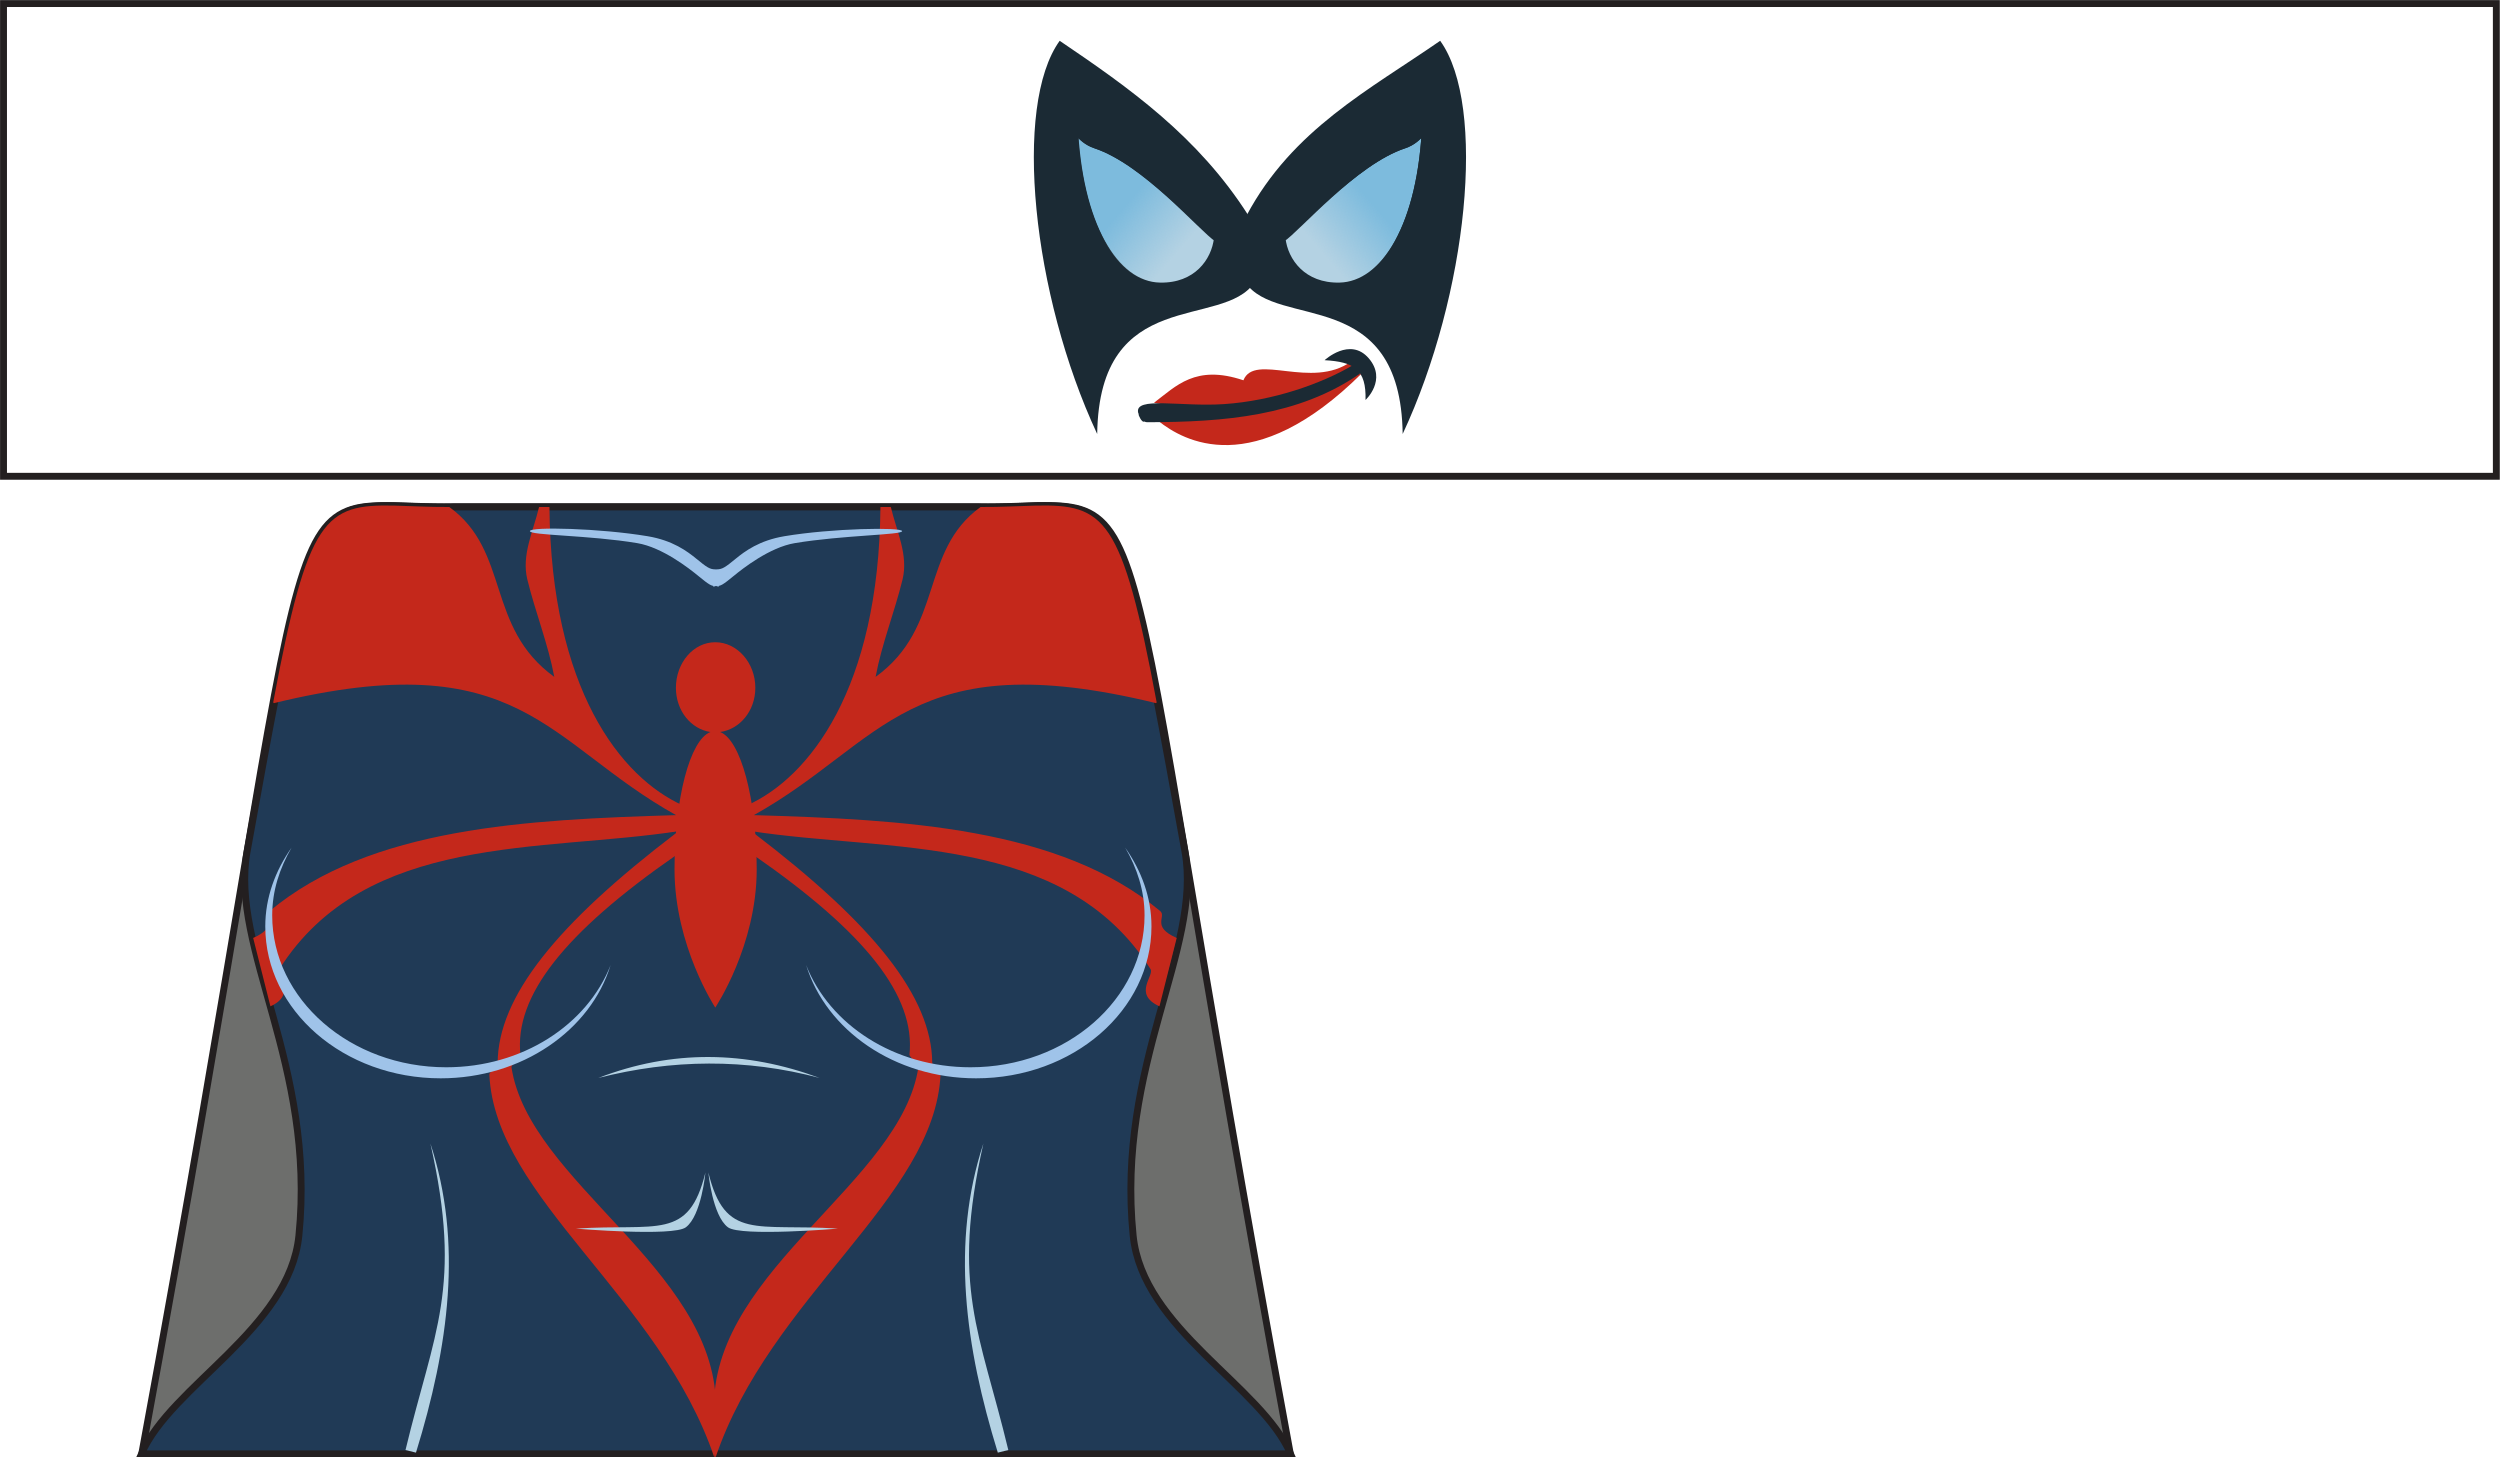 <?xml version="1.0" encoding="UTF-8" standalone="no"?>
<!-- Created with Inkscape (http://www.inkscape.org/) -->

<svg
   xmlns:dc="http://purl.org/dc/elements/1.1/"
   xmlns:cc="http://creativecommons.org/ns#"
   xmlns:rdf="http://www.w3.org/1999/02/22-rdf-syntax-ns#"
   xmlns:svg="http://www.w3.org/2000/svg"
   xmlns="http://www.w3.org/2000/svg"
   xmlns:xlink="http://www.w3.org/1999/xlink"
   xmlns:sodipodi="http://sodipodi.sourceforge.net/DTD/sodipodi-0.dtd"
   xmlns:inkscape="http://www.inkscape.org/namespaces/inkscape"
   width="113.125"
   height="65.938"
   id="svg2"
   version="1.1"
   inkscape:version="0.47 r22583"
   sodipodi:docname="spiderwoman.julia_drew.svg"
   inkscape:export-filename="C:\Dokumente und Einstellungen\John\Desktop\minifigs\github\minifig-svg-decals\minifig-svg-decals\figures\super heroes\spiderwoman_jessica drew.png"
   inkscape:export-xdpi="1715"
   inkscape:export-ydpi="1715"
   style="display:inline">
  <defs
     id="defs4">
    <inkscape:perspective
       sodipodi:type="inkscape:persp3d"
       inkscape:vp_x="0 : 32.96875 : 1"
       inkscape:vp_y="0 : 1000 : 0"
       inkscape:vp_z="113.125 : 32.96875 : 1"
       inkscape:persp3d-origin="56.5625 : 21.979167 : 1"
       id="perspective245" />
    <linearGradient
       inkscape:collect="always"
       id="linearGradient4473">
      <stop
         style="stop-color:#b4d2e3;stop-opacity:1;"
         offset="0"
         id="stop4475" />
      <stop
         style="stop-color:#b4d2e3;stop-opacity:0;"
         offset="1"
         id="stop4477" />
    </linearGradient>
    <linearGradient
       inkscape:collect="always"
       id="linearGradient4146">
      <stop
         style="stop-color:#b4d2e3;stop-opacity:1;"
         offset="0"
         id="stop4148" />
      <stop
         style="stop-color:#b4d2e3;stop-opacity:0;"
         offset="1"
         id="stop4150" />
    </linearGradient>
    <linearGradient
       inkscape:collect="always"
       id="linearGradient4011">
      <stop
         style="stop-color:#ffffff;stop-opacity:1;"
         offset="0"
         id="stop4013" />
      <stop
         style="stop-color:#ffffff;stop-opacity:0;"
         offset="1"
         id="stop4015" />
    </linearGradient>
    <linearGradient
       inkscape:collect="always"
       id="linearGradient3997">
      <stop
         style="stop-color:#ffffff;stop-opacity:1;"
         offset="0"
         id="stop3999" />
      <stop
         style="stop-color:#ffffff;stop-opacity:0;"
         offset="1"
         id="stop4001" />
    </linearGradient>
    <inkscape:path-effect
       effect="skeletal"
       id="path-effect4237"
       is_visible="true"
       pattern="M 0,5 C 0,2.24 2.24,0 5,0 7.76,0 10,2.24 10,5 10,7.76 7.76,10 5,10 2.24,10 0,7.76 0,5 z"
       copytype="single_stretched"
       prop_scale="1"
       scale_y_rel="false"
       spacing="0"
       normal_offset="0"
       tang_offset="0"
       prop_units="false"
       vertical_pattern="false"
       fuse_tolerance="0" />
    <clipPath
       id="clipPath2999"
       clipPathUnits="userSpaceOnUse">
      <path
         id="path3001"
         d="M 0,792 612,792 612,0 0,0 0,792 z"
         inkscape:connector-curvature="0" />
    </clipPath>
    <radialGradient
       gradientUnits="userSpaceOnUse"
       gradientTransform="matrix(0.76,-0.036,0.132,2.752,16.986,-78.269)"
       r="12.65"
       fy="46.658"
       fx="96.306"
       cy="46.658"
       cx="96.306"
       id="radialGradient3972"
       xlink:href="#linearGradient3966"
       inkscape:collect="always" />
    <clipPath
       clipPathUnits="userSpaceOnUse"
       id="clipPath2999-4">
      <path
         inkscape:connector-curvature="0"
         d="M 0,792 612,792 612,0 0,0 0,792 z"
         id="path3001-0" />
    </clipPath>
    <linearGradient
       id="linearGradient3966">
      <stop
         id="stop3968"
         offset="0"
         style="stop-color:#c0ac02;stop-opacity:1;" />
      <stop
         id="stop3970"
         offset="1"
         style="stop-color:#fdea41;stop-opacity:0;" />
    </linearGradient>
    <radialGradient
       inkscape:collect="always"
       xlink:href="#linearGradient3997"
       id="radialGradient4003"
       cx="165.811"
       cy="47.694"
       fx="165.811"
       fy="47.694"
       r="3.812"
       gradientTransform="matrix(0.644,-0.188,0.312,1.07,43.64,27.156)"
       gradientUnits="userSpaceOnUse" />
    <radialGradient
       inkscape:collect="always"
       xlink:href="#linearGradient3997"
       id="radialGradient4007"
       gradientUnits="userSpaceOnUse"
       gradientTransform="matrix(-0.644,-0.188,-0.312,1.07,293.731,27.156)"
       cx="165.811"
       cy="47.694"
       fx="165.811"
       fy="47.694"
       r="3.812" />
    <radialGradient
       inkscape:collect="always"
       xlink:href="#linearGradient4011"
       id="radialGradient4017"
       cx="169.323"
       cy="41.785"
       fx="169.323"
       fy="41.785"
       r="6.983"
       gradientTransform="matrix(0.31,-0.018,0.037,0.633,114.753,21.469)"
       gradientUnits="userSpaceOnUse" />
    <linearGradient
       id="linearGradient3966-2">
      <stop
         style="stop-color:#c0ac02;stop-opacity:1;"
         offset="0"
         id="stop3968-4" />
      <stop
         style="stop-color:#fdea41;stop-opacity:0;"
         offset="1"
         id="stop3970-5" />
    </linearGradient>
    <clipPath
       id="clipPath2999-4-8"
       clipPathUnits="userSpaceOnUse">
      <path
         id="path3001-0-8"
         d="M 0,792 612,792 612,0 0,0 0,792 z"
         inkscape:connector-curvature="0" />
    </clipPath>
    <radialGradient
       inkscape:collect="always"
       xlink:href="#linearGradient3966-2"
       id="radialGradient3972-4"
       cx="96.306"
       cy="46.658"
       fx="96.306"
       fy="46.658"
       r="12.65"
       gradientTransform="matrix(0.76,-0.036,0.132,2.752,16.986,-78.269)"
       gradientUnits="userSpaceOnUse" />
    <clipPath
       clipPathUnits="userSpaceOnUse"
       id="clipPath2999-0">
      <path
         inkscape:connector-curvature="0"
         d="M 0,792 612,792 612,0 0,0 0,792 z"
         id="path3001-9" />
    </clipPath>
    <inkscape:path-effect
       fuse_tolerance="0"
       vertical_pattern="false"
       prop_units="false"
       tang_offset="0"
       normal_offset="0"
       spacing="0"
       scale_y_rel="false"
       prop_scale="1"
       copytype="single_stretched"
       pattern="M 0,5 C 0,2.24 2.24,0 5,0 7.76,0 10,2.24 10,5 10,7.76 7.76,10 5,10 2.24,10 0,7.76 0,5 z"
       is_visible="true"
       id="path-effect4237-4"
       effect="skeletal" />
    <linearGradient
       inkscape:collect="always"
       id="linearGradient4011-4">
      <stop
         style="stop-color:#ffffff;stop-opacity:1;"
         offset="0"
         id="stop4013-0" />
      <stop
         style="stop-color:#ffffff;stop-opacity:0;"
         offset="1"
         id="stop4015-9" />
    </linearGradient>
    <linearGradient
       inkscape:collect="always"
       id="linearGradient3997-4">
      <stop
         style="stop-color:#ffffff;stop-opacity:1;"
         offset="0"
         id="stop3999-8" />
      <stop
         style="stop-color:#ffffff;stop-opacity:0;"
         offset="1"
         id="stop4001-8" />
    </linearGradient>
    <inkscape:path-effect
       effect="skeletal"
       id="path-effect4237-2"
       is_visible="true"
       pattern="M 0,5 C 0,2.24 2.24,0 5,0 7.76,0 10,2.24 10,5 10,7.76 7.76,10 5,10 2.24,10 0,7.76 0,5 z"
       copytype="single_stretched"
       prop_scale="1"
       scale_y_rel="false"
       spacing="0"
       normal_offset="0"
       tang_offset="0"
       prop_units="false"
       vertical_pattern="false"
       fuse_tolerance="0" />
    <clipPath
       id="clipPath2999-45"
       clipPathUnits="userSpaceOnUse">
      <path
         id="path3001-5"
         d="M 0,792 612,792 612,0 0,0 0,792 z"
         inkscape:connector-curvature="0" />
    </clipPath>
    <radialGradient
       gradientUnits="userSpaceOnUse"
       gradientTransform="matrix(0.76,-0.036,0.132,2.752,16.986,-78.269)"
       r="12.65"
       fy="46.658"
       fx="96.306"
       cy="46.658"
       cx="96.306"
       id="radialGradient3972-1"
       xlink:href="#linearGradient3966-1"
       inkscape:collect="always" />
    <clipPath
       clipPathUnits="userSpaceOnUse"
       id="clipPath2999-4-7">
      <path
         inkscape:connector-curvature="0"
         d="M 0,792 612,792 612,0 0,0 0,792 z"
         id="path3001-0-1" />
    </clipPath>
    <linearGradient
       id="linearGradient3966-1">
      <stop
         id="stop3968-5"
         offset="0"
         style="stop-color:#c0ac02;stop-opacity:1;" />
      <stop
         id="stop3970-2"
         offset="1"
         style="stop-color:#fdea41;stop-opacity:0;" />
    </linearGradient>
    <radialGradient
       inkscape:collect="always"
       xlink:href="#linearGradient3997-4"
       id="radialGradient4003-7"
       cx="165.811"
       cy="47.694"
       fx="165.811"
       fy="47.694"
       r="3.812"
       gradientTransform="matrix(0.644,-0.188,0.312,1.07,43.64,27.156)"
       gradientUnits="userSpaceOnUse" />
    <radialGradient
       inkscape:collect="always"
       xlink:href="#linearGradient3997-4"
       id="radialGradient4007-6"
       gradientUnits="userSpaceOnUse"
       gradientTransform="matrix(-0.644,-0.188,-0.312,1.07,293.731,27.156)"
       cx="165.811"
       cy="47.694"
       fx="165.811"
       fy="47.694"
       r="3.812" />
    <radialGradient
       inkscape:collect="always"
       xlink:href="#linearGradient4011-4"
       id="radialGradient4017-1"
       cx="169.323"
       cy="41.785"
       fx="169.323"
       fy="41.785"
       r="6.983"
       gradientTransform="matrix(0.31,-0.018,0.037,0.633,114.753,21.469)"
       gradientUnits="userSpaceOnUse" />
    <linearGradient
       id="linearGradient3966-2-4">
      <stop
         style="stop-color:#c0ac02;stop-opacity:1;"
         offset="0"
         id="stop3968-4-2" />
      <stop
         style="stop-color:#fdea41;stop-opacity:0;"
         offset="1"
         id="stop3970-5-3" />
    </linearGradient>
    <clipPath
       id="clipPath2999-4-8-2"
       clipPathUnits="userSpaceOnUse">
      <path
         id="path3001-0-8-2"
         d="M 0,792 612,792 612,0 0,0 0,792 z"
         inkscape:connector-curvature="0" />
    </clipPath>
    <radialGradient
       inkscape:collect="always"
       xlink:href="#linearGradient3966-2-4"
       id="radialGradient3972-4-1"
       cx="96.306"
       cy="46.658"
       fx="96.306"
       fy="46.658"
       r="12.65"
       gradientTransform="matrix(0.76,-0.036,0.132,2.752,16.986,-78.269)"
       gradientUnits="userSpaceOnUse" />
    <clipPath
       clipPathUnits="userSpaceOnUse"
       id="clipPath2999-0-6">
      <path
         inkscape:connector-curvature="0"
         d="M 0,792 612,792 612,0 0,0 0,792 z"
         id="path3001-9-8" />
    </clipPath>
    <inkscape:path-effect
       fuse_tolerance="0"
       vertical_pattern="false"
       prop_units="false"
       tang_offset="0"
       normal_offset="0"
       spacing="0"
       scale_y_rel="false"
       prop_scale="1"
       copytype="single_stretched"
       pattern="M 0,5 C 0,2.24 2.24,0 5,0 7.76,0 10,2.24 10,5 10,7.76 7.76,10 5,10 2.24,10 0,7.76 0,5 z"
       is_visible="true"
       id="path-effect4237-4-5"
       effect="skeletal" />
    <inkscape:path-effect
       effect="skeletal"
       id="path-effect4237-4-2"
       is_visible="true"
       pattern="M 0,5 C 0,2.24 2.24,0 5,0 7.76,0 10,2.24 10,5 10,7.76 7.76,10 5,10 2.24,10 0,7.76 0,5 z"
       copytype="single_stretched"
       prop_scale="1"
       scale_y_rel="false"
       spacing="0"
       normal_offset="0"
       tang_offset="0"
       prop_units="false"
       vertical_pattern="false"
       fuse_tolerance="0" />
    <clipPath
       id="clipPath2999-0-61"
       clipPathUnits="userSpaceOnUse">
      <path
         id="path3001-9-89"
         d="M 0,792 612,792 612,0 0,0 0,792 z"
         inkscape:connector-curvature="0" />
    </clipPath>
    <radialGradient
       gradientUnits="userSpaceOnUse"
       gradientTransform="matrix(0.76,-0.036,0.132,2.752,16.986,-78.269)"
       r="12.65"
       fy="46.658"
       fx="96.306"
       cy="46.658"
       cx="96.306"
       id="radialGradient3972-4-7"
       xlink:href="#linearGradient3966-2-2"
       inkscape:collect="always" />
    <clipPath
       clipPathUnits="userSpaceOnUse"
       id="clipPath2999-4-8-8">
      <path
         inkscape:connector-curvature="0"
         d="M 0,792 612,792 612,0 0,0 0,792 z"
         id="path3001-0-8-5" />
    </clipPath>
    <linearGradient
       id="linearGradient3966-2-2">
      <stop
         id="stop3968-4-21"
         offset="0"
         style="stop-color:#c0ac02;stop-opacity:1;" />
      <stop
         id="stop3970-5-6"
         offset="1"
         style="stop-color:#fdea41;stop-opacity:0;" />
    </linearGradient>
    <radialGradient
       gradientUnits="userSpaceOnUse"
       gradientTransform="matrix(0.31,-0.018,0.037,0.633,114.753,21.469)"
       r="6.983"
       fy="41.785"
       fx="169.323"
       cy="41.785"
       cx="169.323"
       id="radialGradient4017-3"
       xlink:href="#linearGradient4011-40"
       inkscape:collect="always" />
    <radialGradient
       r="3.812"
       fy="47.694"
       fx="165.811"
       cy="47.694"
       cx="165.811"
       gradientTransform="matrix(-0.644,-0.188,-0.312,1.07,293.731,27.156)"
       gradientUnits="userSpaceOnUse"
       id="radialGradient4007-2"
       xlink:href="#linearGradient3997-8"
       inkscape:collect="always" />
    <radialGradient
       gradientUnits="userSpaceOnUse"
       gradientTransform="matrix(0.644,-0.188,0.312,1.07,43.64,27.156)"
       r="3.812"
       fy="47.694"
       fx="165.811"
       cy="47.694"
       cx="165.811"
       id="radialGradient4003-4"
       xlink:href="#linearGradient3997-8"
       inkscape:collect="always" />
    <linearGradient
       id="linearGradient3966-27">
      <stop
         style="stop-color:#c0ac02;stop-opacity:1;"
         offset="0"
         id="stop3968-6" />
      <stop
         style="stop-color:#fdea41;stop-opacity:0;"
         offset="1"
         id="stop3970-1" />
    </linearGradient>
    <clipPath
       id="clipPath2999-4-1"
       clipPathUnits="userSpaceOnUse">
      <path
         id="path3001-0-15"
         d="M 0,792 612,792 612,0 0,0 0,792 z"
         inkscape:connector-curvature="0" />
    </clipPath>
    <radialGradient
       inkscape:collect="always"
       xlink:href="#linearGradient3966-27"
       id="radialGradient3972-7"
       cx="96.306"
       cy="46.658"
       fx="96.306"
       fy="46.658"
       r="12.65"
       gradientTransform="matrix(0.76,-0.036,0.132,2.752,16.986,-78.269)"
       gradientUnits="userSpaceOnUse" />
    <clipPath
       clipPathUnits="userSpaceOnUse"
       id="clipPath2999-5">
      <path
         inkscape:connector-curvature="0"
         d="M 0,792 612,792 612,0 0,0 0,792 z"
         id="path3001-1" />
    </clipPath>
    <inkscape:path-effect
       fuse_tolerance="0"
       vertical_pattern="false"
       prop_units="false"
       tang_offset="0"
       normal_offset="0"
       spacing="0"
       scale_y_rel="false"
       prop_scale="1"
       copytype="single_stretched"
       pattern="M 0,5 C 0,2.24 2.24,0 5,0 7.76,0 10,2.24 10,5 10,7.76 7.76,10 5,10 2.24,10 0,7.76 0,5 z"
       is_visible="true"
       id="path-effect4237-5"
       effect="skeletal" />
    <linearGradient
       id="linearGradient3997-8"
       inkscape:collect="always">
      <stop
         id="stop3999-82"
         offset="0"
         style="stop-color:#ffffff;stop-opacity:1;" />
      <stop
         id="stop4001-4"
         offset="1"
         style="stop-color:#ffffff;stop-opacity:0;" />
    </linearGradient>
    <linearGradient
       id="linearGradient4011-40"
       inkscape:collect="always">
      <stop
         id="stop4013-9"
         offset="0"
         style="stop-color:#ffffff;stop-opacity:1;" />
      <stop
         id="stop4015-4"
         offset="1"
         style="stop-color:#ffffff;stop-opacity:0;" />
    </linearGradient>
    <linearGradient
       inkscape:collect="always"
       xlink:href="#linearGradient4146"
       id="linearGradient4222"
       gradientUnits="userSpaceOnUse"
       gradientTransform="matrix(-1,0,0,1,337.283,0)"
       x1="168.045"
       y1="73.54"
       x2="167.402"
       y2="56.535" />
    <linearGradient
       inkscape:collect="always"
       xlink:href="#linearGradient4146"
       id="linearGradient4224"
       gradientUnits="userSpaceOnUse"
       x1="168.045"
       y1="73.54"
       x2="167.402"
       y2="56.535" />
    <linearGradient
       inkscape:collect="always"
       xlink:href="#linearGradient4146"
       id="linearGradient4251"
       gradientUnits="userSpaceOnUse"
       gradientTransform="matrix(-1,0,0,1,337.283,0)"
       x1="168.045"
       y1="73.54"
       x2="167.402"
       y2="56.535" />
    <linearGradient
       inkscape:collect="always"
       xlink:href="#linearGradient4146"
       id="linearGradient4253"
       gradientUnits="userSpaceOnUse"
       x1="168.045"
       y1="73.54"
       x2="167.402"
       y2="56.535" />
    <inkscape:path-effect
       effect="skeletal"
       id="path-effect4237-4-9"
       is_visible="true"
       pattern="M 0,5 C 0,2.24 2.24,0 5,0 7.76,0 10,2.24 10,5 10,7.76 7.76,10 5,10 2.24,10 0,7.76 0,5 z"
       copytype="single_stretched"
       prop_scale="1"
       scale_y_rel="false"
       spacing="0"
       normal_offset="0"
       tang_offset="0"
       prop_units="false"
       vertical_pattern="false"
       fuse_tolerance="0" />
    <clipPath
       id="clipPath2999-0-5"
       clipPathUnits="userSpaceOnUse">
      <path
         id="path3001-9-0"
         d="M 0,792 612,792 612,0 0,0 0,792 z"
         inkscape:connector-curvature="0" />
    </clipPath>
    <radialGradient
       gradientUnits="userSpaceOnUse"
       gradientTransform="matrix(0.76,-0.036,0.132,2.752,16.986,-78.269)"
       r="12.65"
       fy="46.658"
       fx="96.306"
       cy="46.658"
       cx="96.306"
       id="radialGradient3972-4-6"
       xlink:href="#linearGradient3966-2-28"
       inkscape:collect="always" />
    <clipPath
       clipPathUnits="userSpaceOnUse"
       id="clipPath2999-4-8-24">
      <path
         inkscape:connector-curvature="0"
         d="M 0,792 612,792 612,0 0,0 0,792 z"
         id="path3001-0-8-8" />
    </clipPath>
    <linearGradient
       id="linearGradient3966-2-28">
      <stop
         id="stop3968-4-6"
         offset="0"
         style="stop-color:#c0ac02;stop-opacity:1;" />
      <stop
         id="stop3970-5-0"
         offset="1"
         style="stop-color:#fdea41;stop-opacity:0;" />
    </linearGradient>
    <radialGradient
       gradientUnits="userSpaceOnUse"
       gradientTransform="matrix(0.31,-0.018,0.037,0.633,114.753,21.469)"
       r="6.983"
       fy="41.785"
       fx="169.323"
       cy="41.785"
       cx="169.323"
       id="radialGradient4017-0"
       xlink:href="#linearGradient4011-2"
       inkscape:collect="always" />
    <radialGradient
       r="3.812"
       fy="47.694"
       fx="165.811"
       cy="47.694"
       cx="165.811"
       gradientTransform="matrix(-0.644,-0.188,-0.312,1.07,293.731,27.156)"
       gradientUnits="userSpaceOnUse"
       id="radialGradient4007-65"
       xlink:href="#linearGradient3997-41"
       inkscape:collect="always" />
    <radialGradient
       gradientUnits="userSpaceOnUse"
       gradientTransform="matrix(0.644,-0.188,0.312,1.07,43.64,27.156)"
       r="3.812"
       fy="47.694"
       fx="165.811"
       cy="47.694"
       cx="165.811"
       id="radialGradient4003-8"
       xlink:href="#linearGradient3997-41"
       inkscape:collect="always" />
    <linearGradient
       id="linearGradient3966-3">
      <stop
         style="stop-color:#c0ac02;stop-opacity:1;"
         offset="0"
         id="stop3968-1" />
      <stop
         style="stop-color:#fdea41;stop-opacity:0;"
         offset="1"
         id="stop3970-9" />
    </linearGradient>
    <clipPath
       id="clipPath2999-4-77"
       clipPathUnits="userSpaceOnUse">
      <path
         id="path3001-0-9"
         d="M 0,792 612,792 612,0 0,0 0,792 z"
         inkscape:connector-curvature="0" />
    </clipPath>
    <radialGradient
       inkscape:collect="always"
       xlink:href="#linearGradient3966-3"
       id="radialGradient3972-2"
       cx="96.306"
       cy="46.658"
       fx="96.306"
       fy="46.658"
       r="12.65"
       gradientTransform="matrix(0.76,-0.036,0.132,2.752,16.986,-78.269)"
       gradientUnits="userSpaceOnUse" />
    <clipPath
       clipPathUnits="userSpaceOnUse"
       id="clipPath2999-7">
      <path
         inkscape:connector-curvature="0"
         d="M 0,792 612,792 612,0 0,0 0,792 z"
         id="path3001-4" />
    </clipPath>
    <inkscape:path-effect
       fuse_tolerance="0"
       vertical_pattern="false"
       prop_units="false"
       tang_offset="0"
       normal_offset="0"
       spacing="0"
       scale_y_rel="false"
       prop_scale="1"
       copytype="single_stretched"
       pattern="M 0,5 C 0,2.24 2.24,0 5,0 7.76,0 10,2.24 10,5 10,7.76 7.76,10 5,10 2.24,10 0,7.76 0,5 z"
       is_visible="true"
       id="path-effect4237-8"
       effect="skeletal" />
    <linearGradient
       id="linearGradient3997-41"
       inkscape:collect="always">
      <stop
         id="stop3999-1"
         offset="0"
         style="stop-color:#ffffff;stop-opacity:1;" />
      <stop
         id="stop4001-3"
         offset="1"
         style="stop-color:#ffffff;stop-opacity:0;" />
    </linearGradient>
    <linearGradient
       id="linearGradient4011-2"
       inkscape:collect="always">
      <stop
         id="stop4013-3"
         offset="0"
         style="stop-color:#ffffff;stop-opacity:1;" />
      <stop
         id="stop4015-3"
         offset="1"
         style="stop-color:#ffffff;stop-opacity:0;" />
    </linearGradient>
    <linearGradient
       inkscape:collect="always"
       xlink:href="#linearGradient4473"
       id="linearGradient4479"
       x1="325.148"
       y1="10.385"
       x2="327.552"
       y2="8.326"
       gradientUnits="userSpaceOnUse" />
    <linearGradient
       inkscape:collect="always"
       xlink:href="#linearGradient4473"
       id="linearGradient4483"
       gradientUnits="userSpaceOnUse"
       x1="325.148"
       y1="10.385"
       x2="327.552"
       y2="8.326"
       gradientTransform="matrix(-1,0,0,1,643.385,0)" />
    <linearGradient
       inkscape:collect="always"
       xlink:href="#linearGradient4146"
       id="linearGradient4666"
       gradientUnits="userSpaceOnUse"
       gradientTransform="matrix(-1,0,0,1,337.283,0)"
       x1="168.045"
       y1="73.54"
       x2="167.402"
       y2="56.535" />
    <linearGradient
       inkscape:collect="always"
       xlink:href="#linearGradient4146"
       id="linearGradient4668"
       gradientUnits="userSpaceOnUse"
       x1="168.045"
       y1="73.54"
       x2="167.402"
       y2="56.535" />
  </defs>
  <sodipodi:namedview
     id="base"
     pagecolor="#ffffff"
     bordercolor="#666666"
     borderopacity="1.0"
     inkscape:pageopacity="0.0"
     inkscape:pageshadow="2"
     inkscape:zoom="3.22"
     inkscape:cx="32.893494"
     inkscape:cy="25.675588"
     inkscape:document-units="px"
     inkscape:current-layer="g4286"
     showgrid="false"
     fit-margin-top="0"
     fit-margin-left="0"
     fit-margin-right="0"
     fit-margin-bottom="0"
     inkscape:window-width="1280"
     inkscape:window-height="725"
     inkscape:window-x="0"
     inkscape:window-y="24"
     inkscape:window-maximized="1"
     showguides="true"
     inkscape:guide-bbox="true"
     inkscape:snap-global="false">
    <sodipodi:guide
       orientation="0,1"
       position="17.487,21.675"
       id="guide3274" />
    <sodipodi:guide
       orientation="1,0"
       position="32.337,26.791"
       id="guide3960" />
  </sodipodi:namedview>
  <g
     inkscape:groupmode="layer"
     id="g4286"
     inkscape:label="Mattie Franklin"
     transform="translate(-136.562,-8.906)"
     style="display:inline"
     sodipodi:insensitive="true">
    <g
       transform="matrix(-1,0,0,1,514.823,10.165)"
       id="g4306">
      <path
         style="fill:#1b2a34;stroke:none"
         d="m 321.492,11.514 c 1.437,2.16 7.026,0.105 7.121,6.865 2.945,-6.313 3.814,-14.857 1.697,-17.792 -3.148,2.131 -6.259,4.324 -8.538,7.903 z"
         id="path4308"
         inkscape:connector-curvature="0"
         sodipodi:nodetypes="ccccc" />
      <path
         style="fill:#7dbbdd;stroke:#1b2a34;stroke-width:0.375;stroke-miterlimit:4;stroke-dasharray:none"
         d="m 329.68,4.32 c 0,0 -0.268,0.707 -1.014,0.954 -2.287,0.757 -4.845,3.803 -5.544,4.251 0.115,1.065 0.967,2.227 2.634,2.191 2.079,-0.045 3.747,-2.796 3.924,-7.395 z"
         id="path4310"
         inkscape:connector-curvature="0"
         sodipodi:nodetypes="cscsc" />
    </g>
    <g
       transform="translate(-128.58,10.165)"
       id="g4300">
      <path
         sodipodi:nodetypes="cscsc"
         inkscape:connector-curvature="0"
         id="path4481"
         d="m 313.704,4.32 c 0,0 0.268,0.707 1.014,0.954 2.287,0.757 4.845,3.803 5.544,4.251 -0.115,1.065 -0.967,2.227 -2.634,2.191 -2.079,-0.045 -3.747,-2.796 -3.924,-7.395 z"
         style="fill:url(#linearGradient4483);fill-opacity:1;stroke:#1b2a34;stroke-width:0.375;stroke-miterlimit:4;stroke-dasharray:none" />
      <path
         sodipodi:nodetypes="ccccc"
         inkscape:connector-curvature="0"
         id="path4302"
         d="m 321.492,11.514 c 1.437,2.16 7.026,0.105 7.121,6.865 2.945,-6.313 3.814,-14.857 1.697,-17.792 -3.199,2.216 -6.681,4.007 -8.76,7.903 z"
         style="fill:#1b2a34;stroke:none" />
      <path
         sodipodi:nodetypes="cscsc"
         inkscape:connector-curvature="0"
         id="path4304"
         d="m 329.68,4.32 c 0,0 -0.268,0.707 -1.014,0.954 -2.287,0.757 -4.845,3.803 -5.544,4.251 0.115,1.065 0.967,2.227 2.634,2.191 2.079,-0.045 3.747,-2.796 3.924,-7.395 z"
         style="fill:#7dbbdd;stroke:#1b2a34;stroke-width:0.375;stroke-miterlimit:4;stroke-dasharray:none" />
      <path
         style="fill:url(#linearGradient4479);fill-opacity:1;stroke:#1b2a34;stroke-width:0.375;stroke-miterlimit:4;stroke-dasharray:none"
         d="m 329.68,4.32 c 0,0 -0.268,0.707 -1.014,0.954 -2.287,0.757 -4.845,3.803 -5.544,4.251 0.115,1.065 0.967,2.227 2.634,2.191 2.079,-0.045 3.747,-2.796 3.924,-7.395 z"
         id="path4471"
         inkscape:connector-curvature="0"
         sodipodi:nodetypes="cscsc" />
    </g>
    <path
       inkscape:connector-curvature="0"
       d="m 249.521,30.458 -112.8,0 0,-21.391 112.8,0 0,21.391 z"
       style="fill:none;stroke:#231f20;stroke-width:0.312;stroke-linecap:butt;stroke-linejoin:miter;stroke-miterlimit:4;stroke-opacity:1;stroke-dasharray:none;display:inline"
       id="path4288" />
    <g
       id="g4290"
       transform="translate(144.647,102.981)">
      <path
         sodipodi:nodetypes="ccc"
         inkscape:connector-curvature="0"
         id="path4292"
         d="m 44.347,-75.013 9.215,-2.192 c -4.956,4.931 -8.122,3.054 -9.215,2.192 z"
         style="fill:#c4281b;stroke:none" />
      <path
         sodipodi:nodetypes="cccc"
         inkscape:connector-curvature="0"
         id="path4294"
         d="m 44.133,-75.851 c 1.003,-0.751 1.872,-1.746 4.046,-1.016 0.51,-1.264 3.077,0.445 4.884,-0.856 0.532,1.237 -5.014,2.67 -8.93,1.872 z"
         style="fill:#c4281b;stroke:none" />
      <path
         sodipodi:nodetypes="cccscccccccccccc"
         inkscape:connector-curvature="0"
         id="path4296"
         d="m 53.25,-77.625 c -0.011,0.009 -0.022,0.02 -0.031,0.031 -0.022,0.007 -0.043,0.018 -0.062,0.031 -1.451,0.859 -3.64,1.624 -5.855,1.774 -1.954,0.132 -4.054,-0.36 -3.886,0.388 -6.79e-4,0.043 0.01,-0.038 0.031,0.125 -0.022,-0.059 0.121,0.348 0.254,0.276 0.038,0.021 0.082,0.032 0.125,0.031 3.515,-0.005 6.85,-0.283 9.612,-2.188 0.024,-0.017 0.046,-0.038 0.062,-0.062 0.013,-0.019 0.024,-0.04 0.031,-0.062 0.011,-0.041 0.011,-0.084 0,-0.125 C 53.527,-77.439 53.517,-77.471 53.5,-77.5 c -0.009,-0.011 -0.02,-0.022 -0.031,-0.031 -0.009,-0.011 -0.02,-0.022 -0.031,-0.031 -0.051,-0.045 -0.12,-0.068 -0.188,-0.062 z"
         style="font-size:medium;font-style:normal;font-variant:normal;font-weight:normal;font-stretch:normal;text-indent:0;text-align:start;text-decoration:none;line-height:normal;letter-spacing:normal;word-spacing:normal;text-transform:none;direction:ltr;block-progression:tb;writing-mode:lr-tb;text-anchor:start;color:#000000;fill:#1b2a34;fill-opacity:1;stroke:none;stroke-width:0.5;marker:none;visibility:visible;display:inline;overflow:visible;enable-background:accumulate;font-family:Sans;-inkscape-font-specification:Sans" />
      <path
         sodipodi:nodetypes="cczc"
         inkscape:connector-curvature="0"
         id="path4298"
         d="m 51.851,-77.776 c 1.349,0.073 1.892,0.432 1.854,1.8 0,0 0.988,-0.911 0.143,-1.889 -0.846,-0.978 -1.996,0.089 -1.996,0.089 z"
         style="fill:#1b2a34;stroke:none" />
    </g>
    <path
       inkscape:connector-curvature="0"
       d="m 142.976,74.691 c 8.732,-47.294 5.343,-42.679 14.268,-42.856 l 23.44,0 c 8.926,0.177 5.535,-4.438 14.265,42.856 l -51.972,0 z"
       style="fill:#6d6e6c;stroke:#231f20;stroke-width:0.312;stroke-linecap:butt;stroke-linejoin:miter;stroke-miterlimit:4;stroke-opacity:1;stroke-dasharray:none"
       id="path4332" />
    <path
       style="fill:#203a56;fill-opacity:1;stroke:#231f20;stroke-width:0.312;stroke-linecap:butt;stroke-linejoin:miter;stroke-miterlimit:4;stroke-opacity:1;stroke-dasharray:none;display:inline"
       d="m 154.181,31.785 c -0.273,-0.002 -0.513,0.014 -0.75,0.031 -0.252,0.016 -0.501,0.045 -0.719,0.094 -0.194,0.046 -0.361,0.103 -0.531,0.188 -1.797,0.886 -2.413,4.126 -4.438,15.344 -0.792,4.39 3.125,9.636 2.344,17.375 -0.427,4.23 -5.792,6.788 -7.125,9.875 l 52,0 c -1.333,-3.087 -6.698,-5.645 -7.125,-9.875 -0.781,-7.739 3.136,-12.985 2.344,-17.375 -2.025,-11.218 -2.641,-14.457 -4.438,-15.344 -0.171,-0.084 -0.337,-0.141 -0.531,-0.188 -0.01,-0.002 -0.021,0.002 -0.031,0 -0.187,-0.043 -0.412,-0.076 -0.625,-0.094 -0.323,-0.023 -0.673,-0.04 -1.062,-0.031 -0.212,0.004 -0.421,0.024 -0.656,0.031 -0.637,0.021 -1.326,0.048 -2.156,0.031 l -23.438,0 c -0.83,0.017 -1.52,-0.01 -2.156,-0.031 -0.01,-3.4e-4 -0.021,3.37e-4 -0.031,0 -0.315,-0.01 -0.602,-0.029 -0.875,-0.031 z"
       id="path4334"
       inkscape:connector-curvature="0" />
    <path
       style="fill:#c4281b;fill-opacity:1;stroke:none"
       d="m 168.928,37.967 c -0.99,0 -1.781,0.931 -1.781,2.062 0,1.041 0.683,1.869 1.562,2 -0.929,0.359 -1.625,3.009 -1.625,6.219 0,3.454 1.844,6.25 1.844,6.25 0,0 1.875,-2.796 1.875,-6.25 0,-3.21 -0.728,-5.86 -1.656,-6.219 0.889,-0.121 1.594,-0.952 1.594,-2 0,-1.131 -0.823,-2.062 -1.812,-2.062 z"
       id="path4441"
       inkscape:connector-curvature="0" />
    <path
       style="fill:#c4281b;stroke:none"
       d="M 11.656,0.312 C 8.51,0.244 7.726,0.809 6.156,9.219 L 6.188,9.25 C 17.373,6.523 18.513,11.048 24.386,14.318 17.635,14.519 10.555,14.866 6,18.656 5.692,18.912 6.424,19.362 5.25,19.875 l 0.781,3.094 c 1.228,-0.56 0.214,-1.384 0.406,-1.688 3.913,-6.172 11.88,-5.275 18.105,-6.245 l 0.156,-0.719 c -0.01,3.04e-4 -0.021,-3.04e-4 -0.031,0 l 0.031,-0.438 C 21.879,12.619 18.726,8.605 18.656,0.375 l -0.469,0 C 17.922,1.482 17.385,2.547 17.656,3.656 18.016,5.127 18.603,6.591 18.875,8.062 15.762,5.814 16.894,2.376 14.125,0.375 13.172,0.381 12.347,0.327 11.656,0.312 z m 12.73,14.818 c -5.409,4.125 -8.053,7.406 -8.074,10.401 -9.04e-4,0.131 -0.381,0.401 -0.375,0.531 0.267,5.592 7.739,10.072 10.187,17.344 0.092,-0.583 0.08,-1.544 0.065,-2.438 -0.105,-6.152 -8.476,-10.075 -9.252,-15.249 -0.013,-0.088 0.416,-0.474 0.406,-0.562 -0.278,-2.645 1.969,-5.503 7.043,-9.026 z"
       transform="translate(142.768,31.473)"
       id="path4447"
       inkscape:connector-curvature="0"
       sodipodi:nodetypes="scccsccsccccccsccscsccssccc" />
    <path
       inkscape:connector-curvature="0"
       id="path4342"
       d="m 149.754,47.263 c -0.733,1.041 -1.188,2.254 -1.188,3.562 0,3.798 3.55,6.875 7.938,6.875 3.684,0 6.788,-2.18 7.688,-5.125 -1.06,2.702 -3.988,4.625 -7.438,4.625 -4.344,0 -7.875,-3.077 -7.875,-6.875 0,-1.115 0.337,-2.131 0.875,-3.062 z"
       style="fill:#9fc3e9;fill-opacity:1;stroke:none;display:inline" />
    <use
       x="0"
       y="0"
       xlink:href="#path4447"
       id="use4459"
       transform="matrix(-1,0,0,1,337.826,0)"
       width="52.388"
       height="43.402" />
    <path
       style="fill:#b4d2e3;stroke:none"
       d="M 39.42,43.046 C 38.129,37.677 36.821,35.692 38.293,29.175 c -1.476,4.494 -0.832,9.179 0.652,13.99 z"
       id="path4461"
       inkscape:connector-curvature="0"
       transform="translate(142.768,31.473)"
       sodipodi:nodetypes="cccc" />
    <path
       style="fill:#b4d2e3;stroke:none"
       d="m 25.845,30.479 c 0.761,3.115 2.169,2.304 5.869,2.549 0,0 -4.399,0.371 -4.979,-0.059 -0.708,-0.525 -0.889,-2.49 -0.889,-2.49 z"
       id="path4463"
       inkscape:connector-curvature="0"
       transform="translate(142.768,31.473)"
       sodipodi:nodetypes="ccsc" />
    <path
       style="fill:#b4d2e3;stroke:none"
       d="m 20.866,26.211 c 3.339,-1.29 6.679,-1.239 10.018,0 -3.339,-0.887 -6.679,-0.852 -10.018,0 z"
       id="path4465"
       inkscape:connector-curvature="0"
       transform="translate(142.768,31.473)"
       sodipodi:nodetypes="ccc" />
    <path
       sodipodi:nodetypes="cccc"
       inkscape:connector-curvature="0"
       id="path4467"
       d="m 154.911,74.519 c 1.29,-5.369 2.599,-7.354 1.126,-13.871 1.476,4.494 0.832,9.179 -0.652,13.99 z"
       style="fill:#b4d2e3;stroke:none" />
    <path
       sodipodi:nodetypes="ccsc"
       inkscape:connector-curvature="0"
       id="path4469"
       d="m 168.485,61.952 c -0.761,3.115 -2.169,2.304 -5.869,2.549 0,0 4.399,0.371 4.979,-0.059 0.708,-0.525 0.889,-2.49 0.889,-2.49 z"
       style="fill:#b4d2e3;stroke:none" />
    <path
       sodipodi:nodetypes="ssscsssszsscccccccsszs"
       inkscape:connector-curvature="0"
       id="path4350"
       d="m 172.056,33.17 c -1.133,0.19 -1.788,0.677 -2.219,1.031 -0.215,0.177 -0.371,0.301 -0.5,0.375 -0.111,0.064 -0.205,0.093 -0.344,0.094 -0.026,0.001 -0.04,1.46e-4 -0.062,0 -0.138,-8.98e-4 -0.232,-0.03 -0.344,-0.094 -0.129,-0.074 -0.285,-0.198 -0.5,-0.375 -0.431,-0.355 -1.085,-0.841 -2.219,-1.031 -2.169,-0.363 -5.309,-0.436 -5.328,-0.234 -0.019,0.201 2.69,0.183 4.859,0.547 1.133,0.19 2.35,1.145 2.781,1.5 0.215,0.177 0.371,0.301 0.5,0.375 0.055,0.032 0.105,0.047 0.156,0.062 -0.002,0.014 0.002,0.017 0,0.031 0.053,0.003 0.084,-0.027 0.125,-0.031 0.041,0.004 0.072,0.034 0.125,0.031 -0.002,-0.015 0.002,-0.018 0,-0.031 0.052,-0.016 0.101,-0.031 0.156,-0.062 0.129,-0.074 0.285,-0.198 0.5,-0.375 0.431,-0.355 1.648,-1.31 2.781,-1.5 2.169,-0.363 4.901,-0.368 4.859,-0.547 -0.042,-0.178 -3.159,-0.129 -5.328,0.234 z"
       style="font-size:medium;font-style:normal;font-variant:normal;font-weight:normal;font-stretch:normal;text-indent:0;text-align:start;text-decoration:none;line-height:normal;letter-spacing:normal;word-spacing:normal;text-transform:none;direction:ltr;block-progression:tb;writing-mode:lr-tb;text-anchor:start;color:#000000;fill:#9fc3e9;fill-opacity:1;stroke:none;stroke-width:1px;marker:none;visibility:visible;display:inline;overflow:visible;enable-background:accumulate;font-family:Sans;-inkscape-font-specification:Sans" />
    <path
       inkscape:connector-curvature="0"
       style="fill:#9fc3e9;fill-opacity:1;stroke:none;display:inline"
       d="m 187.478,47.263 c 0.733,1.041 1.188,2.254 1.188,3.562 0,3.798 -3.55,6.875 -7.938,6.875 -3.684,0 -6.788,-2.18 -7.688,-5.125 1.06,2.702 3.988,4.625 7.438,4.625 4.344,0 7.875,-3.077 7.875,-6.875 0,-1.115 -0.337,-2.131 -0.875,-3.062 z"
       id="path4348" />
  </g>
</svg>
